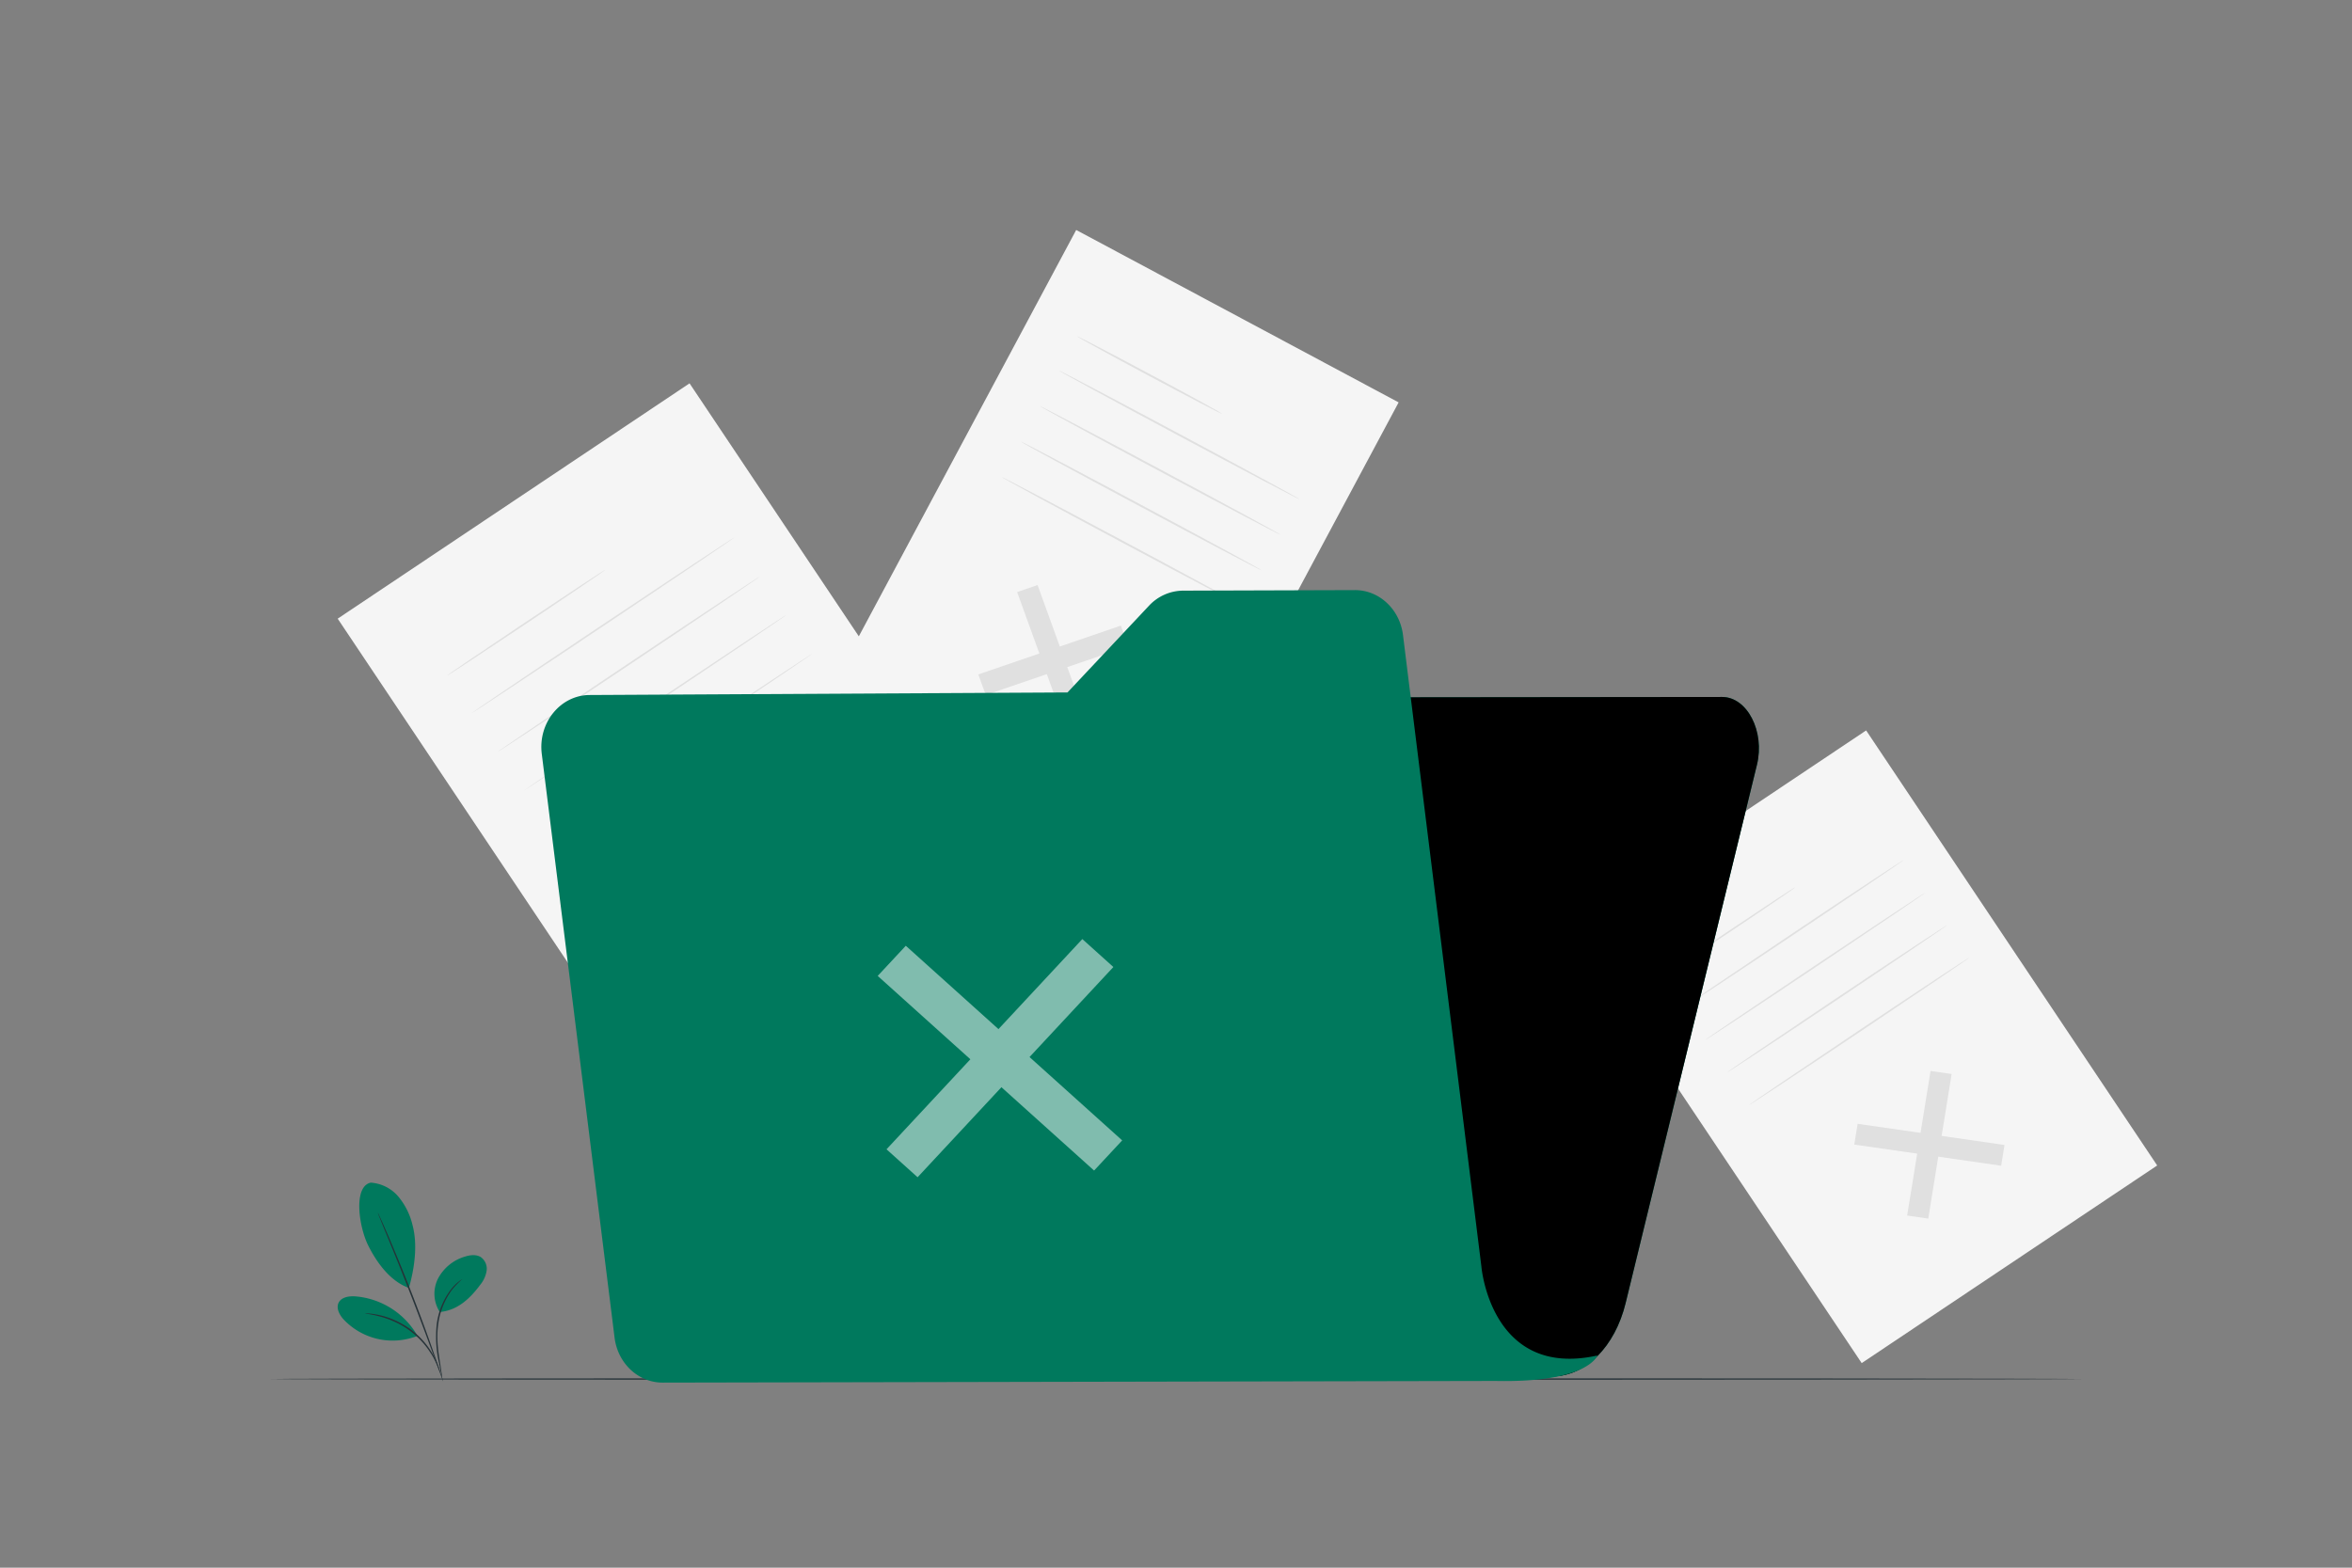 <svg xmlns="http://www.w3.org/2000/svg" viewBox="0 0 750 500"><rect x="0" y="0" width="750" height="500" fill="#808080" stroke="none"/><defs><style>.cls-1{fill:#f5f5f5}.cls-2{fill:#e0e0e0}.cls-3{fill:#263238}.cls-4{fill:#00795d}.cls-5{opacity:.5}.cls-6{fill:#fff}</style></defs><g id="Background_Complete" data-name="Background Complete"><path class="cls-1" transform="rotate(-33.78 219.006 242.395)" d="M151.54 143.03h134.99V341.8H151.54z"/><path class="cls-2" d="M272.42 279.66l-1.27 7.88-55.78-8.04 1.27-7.88 55.78 8.04z"/><path class="cls-2" d="M244.33 251.55l8 1.15-8.87 54.92-8.01-1.16 8.88-54.91zM193 181.75c.08.11-11.16 7.78-25.11 17.1s-25.32 16.8-25.4 16.68 11.16-7.78 25.11-17.11 25.27-16.79 25.4-16.67zM234.22 171.39c.08.12-18.62 12.76-41.76 28.24s-42 27.93-42.06 27.82 18.6-12.77 41.77-28.25 41.97-27.93 42.05-27.81zM242.49 183.75c.08.12-18.62 12.77-41.76 28.25s-42 27.93-42.06 27.81 18.62-12.76 41.77-28.25 41.97-27.93 42.05-27.81zM250.76 196.12c.08.12-18.62 12.77-41.76 28.24s-42 27.94-42 27.82 18.61-12.77 41.76-28.25 41.92-27.93 42-27.81zM259 208.49c.08.12-18.62 12.76-41.76 28.24s-42 27.93-42.05 27.81 18.64-12.76 41.81-28.24 42-27.93 42-27.81z"/><path class="cls-1" transform="rotate(-33.78 594.299 333.882)" d="M537.68 250.43h113.37v166.93H537.68z"/><path class="cls-2" d="M639.2 365.18l-1.07 6.62-46.85-6.75 1.08-6.62 46.84 6.75z"/><path class="cls-2" d="M615.61 341.57l6.72.97-7.45 46.12-6.73-.97 7.46-46.12zM572.46 283c.08.12-9.35 6.57-21.07 14.4s-21.28 14.09-21.36 14 9.36-6.56 21.07-14.4 21.28-14.17 21.36-14zM607.11 274.25c.08.12-15.61 10.76-35 23.75s-35.26 23.45-35.34 23.33 15.61-10.76 35-23.76 35.23-23.44 35.34-23.32zM614.06 284.63c.08.12-15.61 10.76-35 23.76s-35.26 23.44-35.34 23.32 15.56-10.71 35-23.71 35.28-23.48 35.34-23.37zM621 295c.08.12-15.62 10.76-35 23.76s-35.26 23.44-35.34 23.32 15.61-10.75 35-23.76S620.93 294.9 621 295zM628 305.41c.08.12-15.61 10.75-35 23.75s-35.26 23.44-35.34 23.33 15.61-10.76 35-23.76 35.21-23.44 35.34-23.32z"/><path class="cls-1" transform="rotate(28.14 354.085 176.53)" d="M295.8 90.69h116.6v171.69H295.8z"/><path class="cls-2" d="M347.42 232.37l-6.52 2.23-16.56-45.77 6.52-2.24 16.56 45.78z"/><path class="cls-2" d="M357.42 199.53l2.38 6.57-45.46 15.57-2.38-6.57 45.46-15.57zM389.72 132c-.08.15-10.5-5.27-23.29-12.1s-23.08-12.5-23-12.65 10.51 5.27 23.3 12.1 23.07 12.49 22.99 12.65zM414.4 159.23c-.08.15-17.34-8.93-38.55-20.27s-38.33-20.66-38.25-20.81 17.33 8.92 38.54 20.27 38.34 20.66 38.26 20.81zM408.34 170.56c-.08.15-17.34-8.92-38.55-20.26s-38.33-20.67-38.25-20.82 17.33 8.93 38.54 20.27 38.34 20.66 38.26 20.81zM402.28 181.89c-.08.15-17.34-8.92-38.55-20.26S325.4 141 325.48 140.82s17.33 8.92 38.54 20.26 38.34 20.66 38.26 20.81zM396.22 193.22c-.08.15-17.34-8.92-38.55-20.26s-38.34-20.66-38.25-20.81 17.33 8.92 38.54 20.26 38.34 20.66 38.26 20.81z"/></g><path class="cls-3" d="M663.67 439.83c0 .14-129.25.26-288.66.26s-288.68-.09-288.68-.26 129.23-.26 288.68-.26 288.66.11 288.66.26z" id="Floor"/><g id="Plant"><path class="cls-4" d="M118.29 377.2a12.62 12.62 0 018.78 4.5 22.15 22.15 0 014.47 9c1.69 6.32.65 13.79-1.15 20.08-6.84-2.45-11.07-9.75-13-13.59-3-6.06-4.79-18.86.87-20M140.24 418.45a10.74 10.74 0 01-.5-10.78 14.26 14.26 0 018.6-6.91c1.67-.52 3.61-.73 5.06.24a4.58 4.58 0 011.77 4.31 9.27 9.27 0 01-2 4.42c-3.33 4.51-7.37 8.26-13 8.72"/><path class="cls-3" d="M141 439.58a6.5 6.5 0 01-.31-1.31c-.18-.94-.42-2.15-.71-3.6a37.77 37.77 0 01-.74-12.11 23 23 0 014.49-11.21 15.32 15.32 0 012.59-2.63 9.16 9.16 0 01.82-.58 1.15 1.15 0 01.3-.18 25.37 25.37 0 00-3.45 3.59 23.85 23.85 0 00-4.28 11.08c-.64 4.66.15 8.93.61 12 .24 1.53.44 2.77.55 3.63a8.23 8.23 0 01.13 1.32z"/><path class="cls-3" d="M120.49 386.83a2.34 2.34 0 01.28.51c.18.4.42.9.7 1.53.61 1.33 1.46 3.26 2.49 5.65 2.06 4.79 4.82 11.45 7.7 18.87s5.33 14.19 7 19.12c.86 2.46 1.53 4.46 2 5.85.21.66.37 1.19.5 1.6a2.61 2.61 0 01.15.57 2.46 2.46 0 01-.24-.54c-.15-.4-.34-.92-.59-1.57l-2.11-5.8c-1.79-4.89-4.29-11.65-7.16-19.06s-5.59-14.09-7.57-18.91c-1-2.37-1.77-4.3-2.34-5.71-.26-.64-.47-1.15-.63-1.56a3.49 3.49 0 01-.18-.55z"/><path class="cls-4" d="M132.87 425.6a25.18 25.18 0 00-19.52-12.13c-2-.14-4.46.2-5.36 2s.3 4 1.68 5.46a21.49 21.49 0 0023.27 5.2"/><path class="cls-3" d="M116.43 418.89a7.15 7.15 0 011.27.05 12.09 12.09 0 011.47.17c.57.11 1.24.17 1.94.37a19.41 19.41 0 012.31.64 22.91 22.91 0 012.57 1 27.8 27.8 0 015.42 3.21 27.31 27.31 0 014.48 4.44 22.49 22.49 0 011.57 2.25 21.93 21.93 0 011.18 2.09 17.4 17.4 0 01.8 1.8 11.34 11.34 0 01.51 1.4 6.82 6.82 0 01.33 1.23c-.11 0-.59-1.72-1.94-4.28a22 22 0 00-1.21-2 25.32 25.32 0 00-1.58-2.19 26.65 26.65 0 00-9.74-7.52c-.87-.38-1.7-.74-2.51-1a21.87 21.87 0 00-2.27-.69c-2.8-.77-4.61-.86-4.6-.97z"/></g><g id="Folder"><path class="cls-4" d="M299 234.54l-35.4 181.8-4.6 23.8L495 439c10.6-.05 20-9.46 23.39-23.44l41.86-171.63c2.59-10.61-3.09-21.65-11.13-21.64l-238.92.25c-5.2-.01-9.86 4.91-11.2 12z"/><path d="M299 234.54l-35.4 181.8-4.6 23.8L495 439c10.6-.05 20-9.46 23.39-23.44l41.86-171.63c2.59-10.61-3.09-21.65-11.13-21.64l-238.92.25c-5.2-.01-9.86 4.91-11.2 12z"/><path class="cls-4" d="M472.39 404l-25-201.41c-1-8.25-7.59-14.41-15.36-14.38l-54.8.17a15 15 0 00-10.83 4.8l-26 27.67-152.4.82c-9.31.05-16.47 8.87-15.24 18.77l23.21 186.15c1 8.24 7.59 14.39 15.34 14.38l265.65-.53c29.58.61 32.41-8.12 32.41-8.12-33.96 7.51-36.98-28.27-36.98-28.32z"/><g class="cls-5"><path class="cls-6" d="M357.84 363.72l-8.96 9.62-69-62.08 8.96-9.62 69 62.08z"/><path class="cls-6" d="M345.13 299.51l9.9 8.91-62.43 67.05-9.91-8.91 62.44-67.05z"/></g></g></svg>
